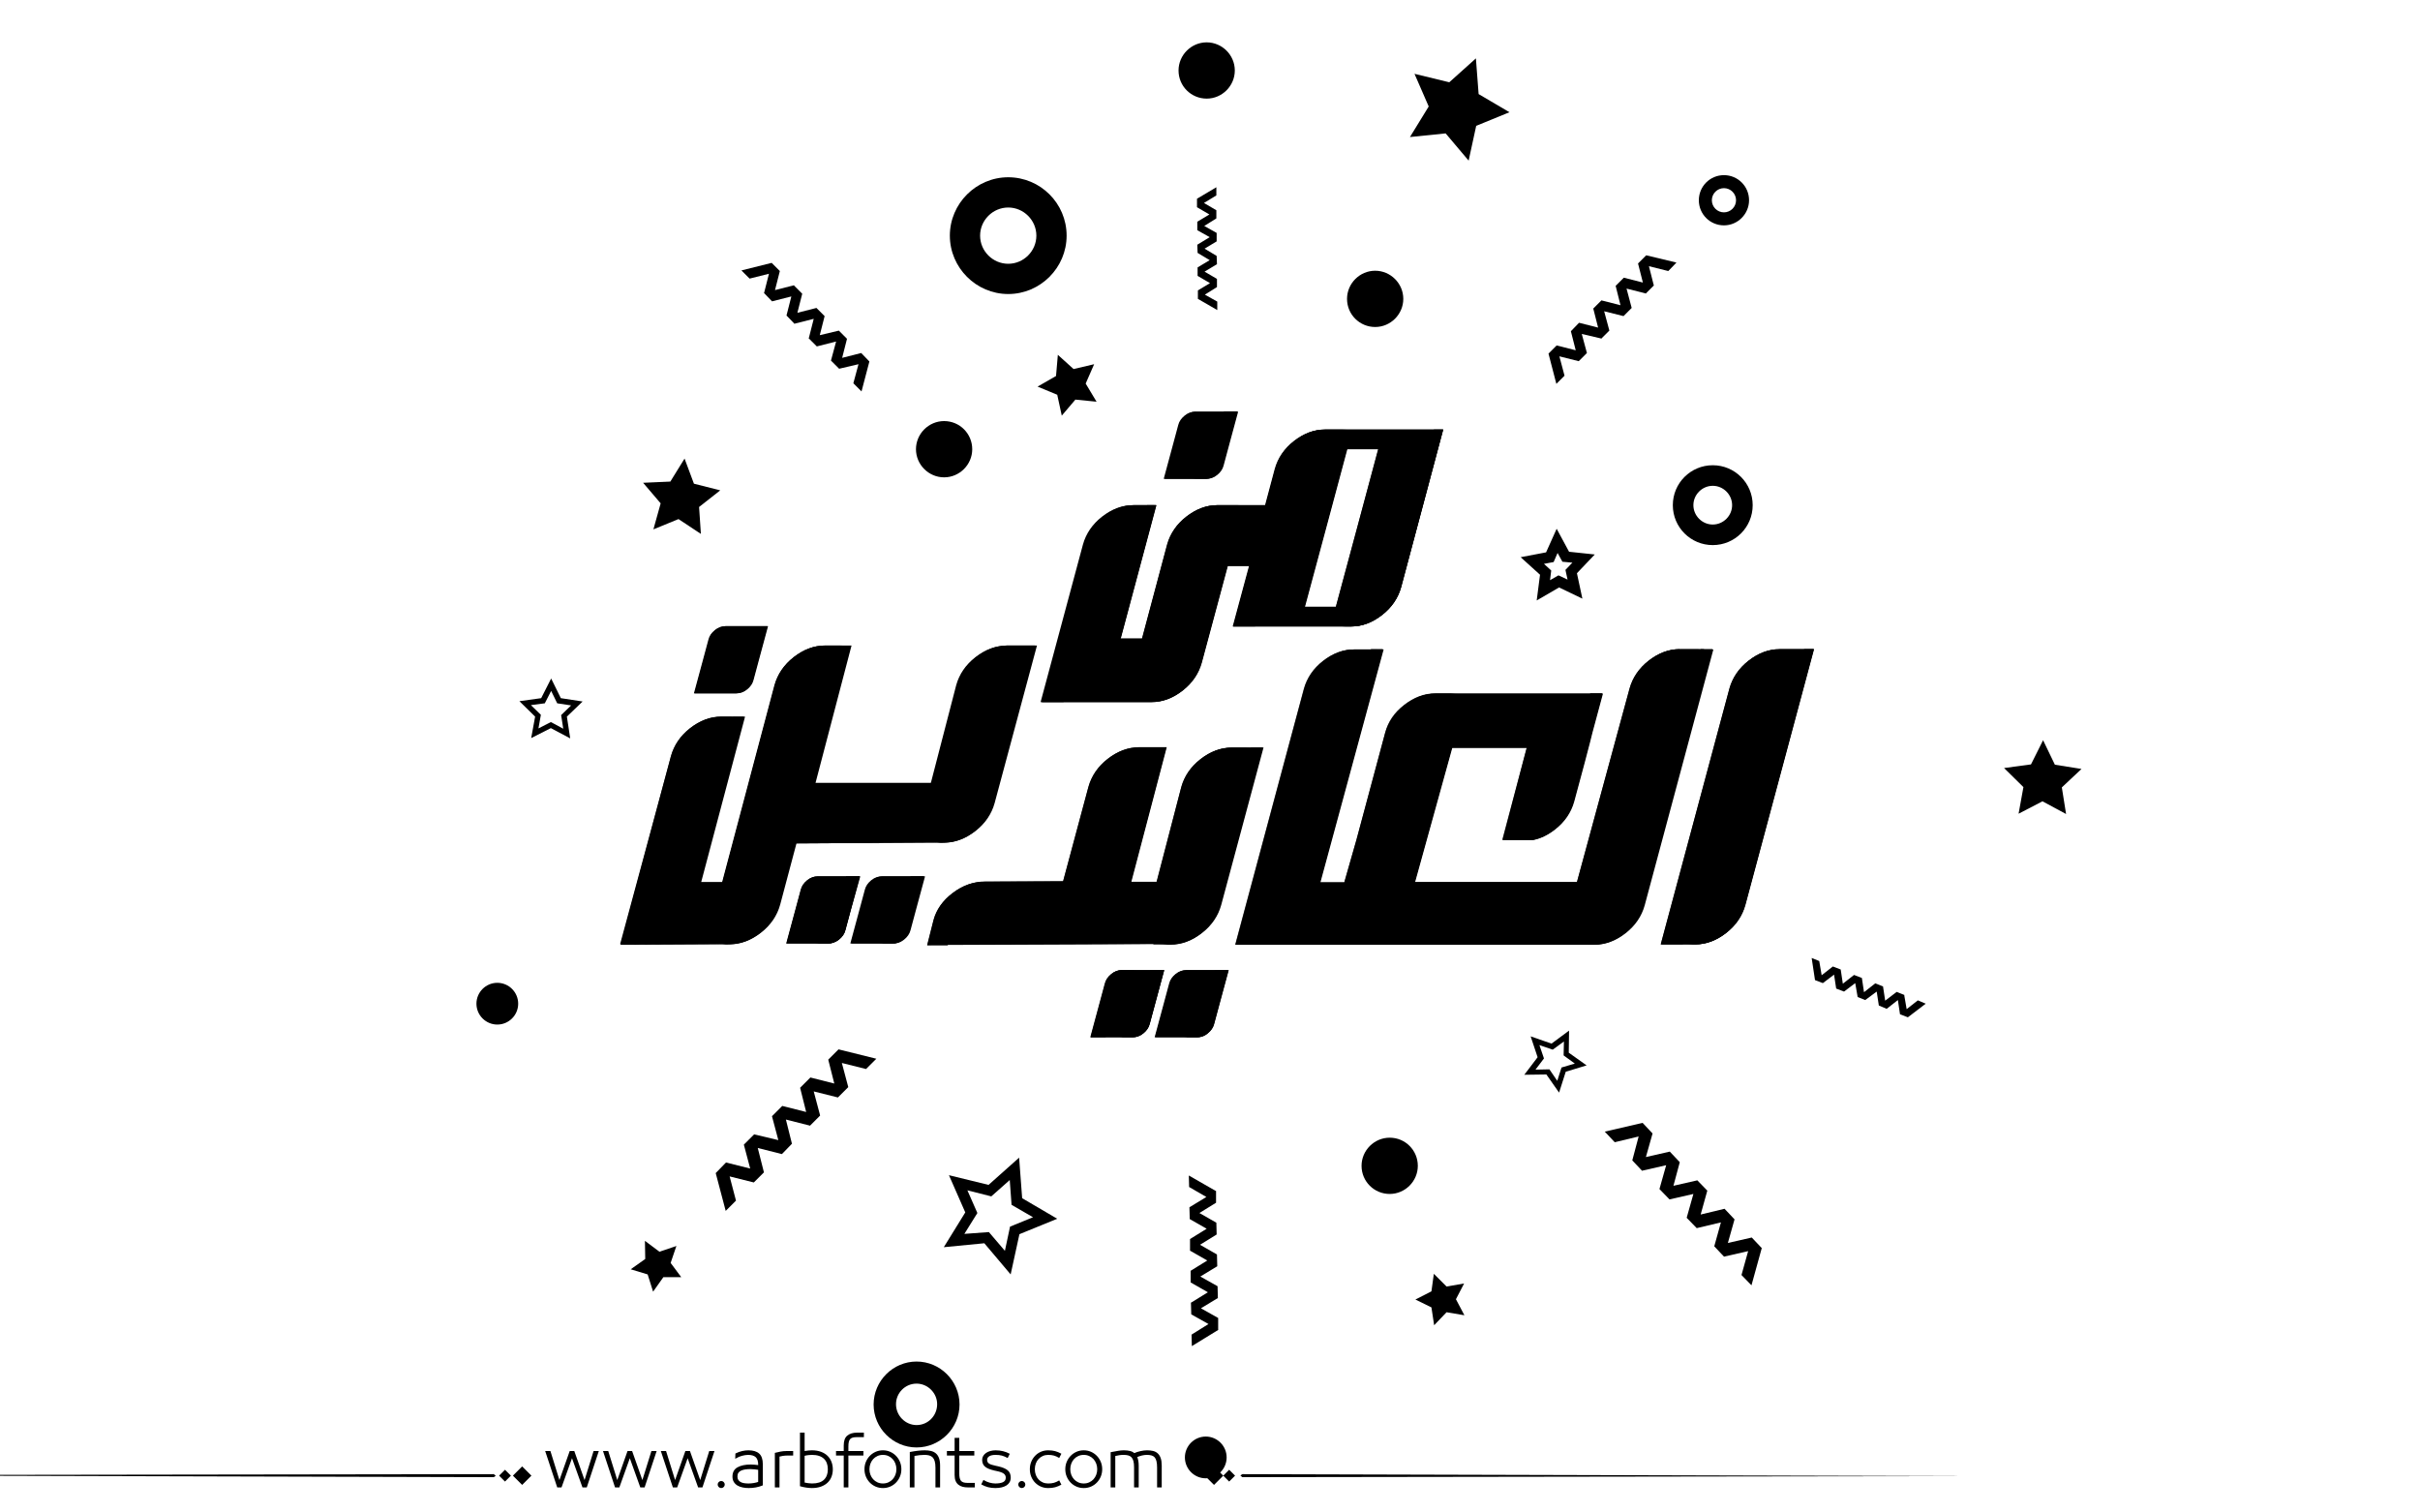 <?xml version="1.0" encoding="utf-8"?>
<!-- Generator: Adobe Illustrator 21.0.0, SVG Export Plug-In . SVG Version: 6.00 Build 0)  -->
<svg version="1.1" id="Layer_1" xmlns="http://www.w3.org/2000/svg" xmlns:xlink="http://www.w3.org/1999/xlink" x="0px" y="0px"
	 viewBox="0 0 800 500" style="enable-background:new 0 0 800 500;" xml:space="preserve">
<style type="text/css">
	.st0{opacity:0.7;}
</style>
<g>
	<g>
		<path fill="#000000" d="M390.1,158.3h1.6h0.5h2.2h0.8h3.7c1.2,0,2.4-0.4,3.5-1.3c1.1-0.9,1.8-1.9,2.1-3.1l1.8-6.7l3-11.1h-3.7h-0.8h-2.2h-0.5
			h-1.6H399h-3.6c-0.2,0-0.3,0-0.5,0c-1.1,0.1-2.1,0.5-3,1.3c-1.1,0.9-1.8,1.9-2.1,3.1l-1.8,6.7l-3,11.1h3.6H390.1z"/>
		<path fill="#000000" d="M384.9,320.7h-3.7h-0.8h-4.3h-1.5h-3.6c-0.2,0-0.3,0-0.5,0c-1.1,0.1-2.1,0.5-3,1.3c-1.1,0.9-1.8,1.9-2.1,3.1l-1.8,6.7
			l-3,11.1h3.6h1.5h4.3h0.8h3.7h0c1.2,0,2.4-0.4,3.5-1.3c1.1-0.9,1.8-1.9,2.1-3.1L384.9,320.7L384.9,320.7z"/>
		<path fill="#000000" d="M381.4,312.2h1.9h3.9h0c3.6,0,7-1.3,10.2-3.8c3.2-2.5,5.3-5.6,6.3-9.2l14-52.1h0h-3.6h-0.3h-6.5c-3.6,0-7,1.3-10.2,3.8
			c-3.2,2.5-5.3,5.6-6.3,9.2l-8.2,31.4l-8.6,0l0,0h0l11.7-44.5h0h-2.3h-1.6h-5.2c-3.6,0-7,1.3-10.2,3.8c-3.2,2.5-5.3,5.6-6.3,9.2
			l-8.4,31.3l-26,0.1c-3.7,0-7.2,1.2-10.5,3.7c-3.3,2.5-5.4,5.5-6.3,8.9l-2.1,8.3c0,0,0.1,0,0.2,0c0.7,0,3.1,0,6.6,0v0
			c17.8-0.1,64.4-0.3,67.6-0.3C381.3,312.2,381.4,312.2,381.4,312.2"/>
		<path fill="#000000" d="M312.3,278.5c3.6,0,7-1.3,10.2-3.8c3.2-2.5,5.3-5.6,6.3-9.2l14-52.1h-0.3h-9.3h-0.3c-3.6,0-7,1.3-10.2,3.8
			c-3.2,2.5-5.3,5.6-6.3,9.2l-8.4,32.4l-38.7,0v0h0.3l11.9-45.4h-0.3H273h-0.3c-3.6,0-7,1.3-10.2,3.8c-3.2,2.5-5.3,5.6-6.3,9.2
			l-17.3,65.2l-7.4,0l0,0h0.3l14.5-54.7h-0.3h-1.4h-1.8h-4h-0.3c-3.6,0-7,1.3-10.2,3.8c-3.2,2.5-5.3,5.6-6.3,9.2l-16.6,62.2h0.2
			l-0.1,0.2l0.3,0l0,0h0l35.6-0.2c3.6,0,7-1.3,10.2-3.8c3.2-2.5,5.3-5.6,6.3-9.2l5.4-20.3L312.3,278.5z"/>
		<path fill="#000000" d="M377.7,232.1h3.1c3.6,0,7-1.3,10.2-3.8c3.2-2.5,5.3-5.6,6.3-9.2l8.6-32l4.1,0l0,0l3.1,0l-5.4,20h0.1h7.2h28.6h3.1
			c3.6,0,7-1.3,10.2-3.8c3.2-2.5,5.3-5.6,6.3-9.2l13.9-52.1h-3.1h-28.6h-7.3c-3.6,0-7,1.3-10.2,3.8c-3.2,2.5-5.3,5.6-6.3,9.2
			l-3.2,12l-15.9,0c-3.6,0-7,1.3-10.2,3.8c-0.4,0.3-0.7,0.6-1.1,0.9c-0.1,0.1-0.2,0.2-0.3,0.3c-0.2,0.2-0.4,0.4-0.6,0.6
			c-0.1,0.1-0.3,0.3-0.4,0.4c-0.2,0.2-0.3,0.4-0.5,0.5c-0.1,0.2-0.3,0.3-0.4,0.5c-0.1,0.1-0.1,0.2-0.2,0.3c-0.4,0.5-0.7,1-1,1.5
			c0,0-0.1,0.1-0.1,0.1c-0.2,0.3-0.3,0.6-0.5,0.9c0,0,0,0.1-0.1,0.1c-0.5,1-0.9,2-1.2,3.1l-8.3,31.1h-7.2l11.8-44.1h-0.2h-2.9H375
			c-3.6,0-7,1.3-10.2,3.8c-3.2,2.5-5.3,5.6-6.3,9.2l-14,52.1h7.3H377.7z M438.4,174.6l7-26.1h10.4l-7,26.1l-7,26h-10.4L438.4,174.6z
			"/>
		<path fill="#000000" d="M596.6,214.6h-0.9h-7.3c-3.6,0-7,1.3-10.2,3.8c-3.2,2.5-5.3,5.6-6.3,9.2l-22.7,84.6h7.3h0.9h3.1c3.6,0,7-1.3,10.2-3.8
			c3.2-2.5,5.3-5.6,6.3-9.2l22.7-84.6H596.6z"/>
		<path fill="#000000" d="M563.3,214.6h-0.9h-7c-3.6,0-7,1.3-10.2,3.8c-3.2,2.5-5.3,5.6-6.3,9.2l-17.4,64l-53.7,0l12.3-44.4h24.8l-8,30.5h6h1.9h2
			c2.6-0.5,5-1.7,7.3-3.5c3.2-2.5,5.3-5.6,6.3-9.2l3.5-13l1.7-6.5l0.8-3.2l3.5-13h-3.9h-43.5h-7.9c-3.6,0-7,1.3-10.2,3.8
			c-3.2,2.5-5.3,5.6-6.3,9.2l-9.5,35.4h0l-4,14h-8.1l20.9-77h-1.7h-2.2h-5.6c-3.6,0-7,1.3-10.2,3.8c-3.2,2.5-5.3,5.6-6.3,9.2
			l-22.7,84.6h7.9h106.7h3.9c3.6,0,7-1.3,10.2-3.8c3.2-2.5,5.3-5.6,6.3-9.2l22.7-84.6H563.3z"/>
		<path fill="#000000" d="M401.7,320.7h-2.2H399h-1.6h-1.5h-3.6c-1.2,0-2.4,0.4-3.5,1.3c-1.1,0.9-1.8,1.9-2.1,3.1l-1.8,6.7l-3,11.1h3.6h1.5h1.6h0.5
			h2.2h0.8h3.7c0.2,0,0.3,0,0.5,0c1.1-0.1,2.1-0.5,3-1.3c1.1-0.9,1.8-1.9,2.1-3.1l1.8-6.7l3-11.1h-3.7H401.7z"/>
		<path fill="#000000" d="M233.2,229.2h1.5h1.6h0.5h2.2h0.8h0h3.7c1.2,0,2.4-0.4,3.5-1.3c1.1-0.9,1.8-1.9,2.1-3.1l1.8-6.7l3-11.1h-3.7h-0.8h-2.2
			h-0.5h-1.6h-1.5h-3.6c-1.2,0-2.4,0.4-3.5,1.3c-1.1,0.9-1.8,1.9-2.1,3.1l-1.8,6.7l-3,11.1H233.2L233.2,229.2z"/>
		<path fill="#000000" d="M301.2,289.7L301.2,289.7l-2.2,0h-0.5h-1.6h-1.5h-3.6c-1.2,0-2.4,0.4-3.5,1.3c-1.1,0.9-1.8,1.9-2.1,3.1l-1.8,6.7l-3,11.1
			h3.6h1.5h1.6h0.5h3h3.7c0.2,0,0.3,0,0.5,0c1.1-0.1,2.1-0.5,3.1-1.3c1.1-0.9,1.8-1.9,2.1-3.1l1.8-6.7l3-11.1H302H301.2z"/>
		<path fill="#000000" d="M284.4,289.7h-3.7h-0.8v0h-2.2h-0.5h-1.6H274h-3.6c-1.2,0-2.4,0.4-3.5,1.3c-1.1,0.9-1.8,1.9-2.1,3.1l-1.8,6.7l-3,11.1h3.6
			h1.5h1.6h0.5h3h3.7c0.3,0,0.6,0,0.9-0.1c0.9-0.2,1.8-0.6,2.6-1.2c1.1-0.9,1.8-1.9,2.1-3.1l1.8-6.7L284.4,289.7z"/>
		<path fill="#000000" d="M391.4,158.3h0.5h3h3.7c1.2,0,2.4-0.4,3.5-1.3c1.1-0.9,1.8-1.9,2.1-3.1l1.8-6.7l3-11.1h-3.7h-3h-0.5h-3.1h-3.6
			c-1.2,0-2.4,0.4-3.5,1.3c-1.1,0.9-1.8,1.9-2.1,3.1l-1.8,6.7l-3,11.1h3.6H391.4z"/>
		<path fill="#000000" d="M405.4,136h-0.8l-3,11.1l-1.8,6.7c-0.3,1.2-1,2.3-2.1,3.1c-1.1,0.9-2.3,1.3-3.5,1.3h0.8h3.7c1.2,0,2.4-0.4,3.5-1.3
			c1.1-0.9,1.8-1.9,2.1-3.1l1.8-6.7l3-11.1H405.4z"/>
		<path fill="#000000" d="M384.8,320.7h-13.9c-1.2,0-2.4,0.4-3.5,1.3c-1.1,0.9-1.8,1.9-2.1,3.1l-4.8,17.8h13.9c1.2,0,2.4-0.4,3.5-1.3
			c1.1-0.9,1.8-1.9,2.1-3.1L384.8,320.7z"/>
		<path fill="#000000" d="M399.3,320.7h-0.5h-3.1h-3.6c-1.2,0-2.4,0.4-3.5,1.3c-1.1,0.9-1.8,1.9-2.1,3.1l-1.8,6.7l-3,11.1h3.6h3.1h0.5h3h3.7
			c1.2,0,2.4-0.4,3.5-1.3c1.1-0.9,1.8-1.9,2.1-3.1l1.8-6.7l3-11.1h-3.7H399.3z"/>
		<path fill="#000000" d="M588.2,214.6c-3.6,0-7,1.3-10.2,3.8c-3.2,2.5-5.3,5.6-6.3,9.2L549,312.2h11.4c3.6,0,7-1.3,10.2-3.8
			c3.2-2.5,5.3-5.6,6.3-9.2l22.7-84.6H588.2z"/>
		<g class="st0">
			<g>
				<path fill="#000000" d="M585.3,218.5c3.2-2.5,6.6-3.8,10.2-3.8h-7.3c-3.6,0-7,1.3-10.2,3.8c-3.2,2.5-5.3,5.6-6.3,9.2L549,312.2h7.3l22.7-84.6
					C580,224,582.1,221,585.3,218.5"/>
			</g>
		</g>
		<path fill="#000000" d="M417.4,247.2H407c-3.6,0-7,1.3-10.2,3.8c-3.2,2.5-5.3,5.6-6.3,9.2l-8.2,31.4l-8.6,0l11.7-44.5h-9.1c-3.6,0-7,1.3-10.2,3.8
			c-3.2,2.5-5.3,5.6-6.3,9.2l-8.4,31.3l-26,0.1c-3.7,0-7.2,1.2-10.5,3.7c-3.3,2.5-5.4,5.5-6.3,8.9l-2.1,8.3c0,0,74.5-0.3,74.7-0.3
			h5.8c3.6,0,7-1.3,10.2-3.8c3.2-2.5,5.3-5.6,6.3-9.2L417.4,247.2z"/>
		<g class="st0">
			<g>
				<path fill="#000000" d="M382.4,291.6l-1.8,0l0,0l8.6,0l8.2-31.4c0.9-3.6,3-6.6,6.3-9.2c3.2-2.5,6.6-3.8,10.2-3.8H407c-3.6,0-7,1.3-10.2,3.8
					c-3.2,2.5-5.3,5.6-6.3,9.2L382.4,291.6z"/>
				<path fill="#000000" d="M315.4,304.3c0.9-3.5,3-6.4,6.3-8.9c3.3-2.5,6.8-3.7,10.5-3.7l26-0.1l8.4-31.3c1-3.6,3.1-6.6,6.3-9.2
					c3.2-2.5,6.6-3.8,10.2-3.8h-6.8c-3.6,0-7,1.3-10.2,3.8c-3.2,2.5-5.3,5.6-6.3,9.2l-8.4,31.3l-26,0.1c-3.7,0-7.2,1.2-10.5,3.7
					c-3.3,2.5-5.4,5.5-6.3,8.9l-2.1,8.3c0,0,2.6,0,6.8,0L315.4,304.3z"/>
			</g>
		</g>
		<path fill="#000000" d="M332.6,213.5c-3.6,0-7,1.3-10.2,3.8c-3.2,2.5-5.3,5.6-6.3,9.2l-8.4,32.4l-38.7,0l11.9-45.4h-8.4c-3.6,0-7,1.3-10.2,3.8
			c-3.2,2.5-5.3,5.6-6.3,9.2l-17.3,65.2l-7.4,0l14.5-54.7h-7.5c-3.6,0-7,1.3-10.2,3.8c-3.2,2.5-5.3,5.6-6.3,9.2L205,312.1h0.2
			l-0.1,0.2l35.6-0.2c3.6,0,7-1.3,10.2-3.8c3.2-2.5,5.3-5.6,6.3-9.2l5.4-20.3l49-0.3c3.6,0,7-1.3,10.2-3.8c3.2-2.5,5.3-5.6,6.3-9.2
			l14-52.1H332.6z"/>
		<g class="st0">
			<g>
				<path fill="#000000" d="M313.8,258.9l8.4-32.4c1-3.6,3-6.6,6.3-9.2c3.2-2.5,6.6-3.8,10.2-3.8h-5.8c-3.6,0-7,1.3-10.2,3.8
					c-3.2,2.5-5.3,5.6-6.3,9.2l-8.4,32.4H313.8z"/>
				<path fill="#000000" d="M244.7,291.6l17.3-65.2c1-3.6,3.1-6.6,6.3-9.2c3.2-2.5,6.6-3.8,10.2-3.8h-5.8c-3.6,0-7,1.3-10.2,3.8
					c-3.2,2.5-5.3,5.6-6.3,9.2l-17.3,65.2H244.7z"/>
				<path fill="#000000" d="M211.2,312.3l0-0.2h-0.2l16.6-62.2c1-3.6,3.1-6.6,6.3-9.2c3.2-2.5,6.6-3.8,10.2-3.8h-5.8c-3.6,0-7,1.3-10.2,3.8
					c-3.2,2.5-5.3,5.6-6.3,9.2l-16.6,62.2h0.2l-0.1,0.2L211.2,312.3z"/>
			</g>
		</g>
		<path fill="#000000" d="M339,213.5l-14,52.1c-0.9,3.6-3,6.6-6.3,9.2c-3.2,2.5-6.6,3.8-10.2,3.8l-49,0.3l-5.4,20.3c-0.9,3.6-3,6.6-6.3,9.2
			c-3.2,2.5-6.6,3.8-10.2,3.8l-32.1,0.2l0,0l35.6-0.2c3.6,0,7-1.3,10.2-3.8c3.2-2.5,5.3-5.6,6.3-9.2l5.4-20.3l49-0.3
			c3.6,0,7-1.3,10.2-3.8c3.2-2.5,5.3-5.6,6.3-9.2l14-52.1H339z"/>
		<polygon points="269.3,258.9 281.2,213.5 277.7,213.5 265.8,258.9 		"/>
		<polygon points="231.5,291.6 246,237 242.4,237 228,291.6 		"/>
		<path fill="#000000" d="M381.2,312.2h-3.9C377.1,312.2,381.1,312.2,381.2,312.2"/>
		<polygon points="373.8,291.6 385.5,247.2 381.5,247.2 369.9,291.6 		"/>
		<path fill="#000000" d="M413.5,247.2l-14,52.1c-0.9,3.6-3,6.6-6.3,9.2c-3.2,2.5-6.6,3.8-10.2,3.8h3.9c3.6,0,7-1.3,10.2-3.8
			c3.2-2.5,5.3-5.6,6.3-9.2l14-52.1H413.5z"/>
		<path fill="#000000" d="M380.6,232.1c3.6,0,7-1.3,10.2-3.8c3.2-2.5,5.3-5.6,6.3-9.2l8.6-32l7.2,0l-5.4,20h39.1c3.6,0,7-1.3,10.2-3.8
			c3.2-2.5,5.3-5.6,6.3-9.2l13.9-52.1h-39.1c-3.6,0-7,1.3-10.2,3.8c-3.2,2.5-5.3,5.6-6.3,9.2l-3.2,12l-15.9,0c-3.6,0-7,1.3-10.2,3.8
			c-3.2,2.5-5.3,5.6-6.3,9.2l-8.3,31.1h-7.2l11.8-44.1h-7.6c-3.6,0-7,1.3-10.2,3.8c-3.2,2.5-5.3,5.6-6.3,9.2l-14,52.1H380.6z
			 M438.2,174.6l7-26.1h10.4l-7,26.1l-7,26h-10.4L438.2,174.6z"/>
		<g class="st0">
			<g>
				<path fill="#000000" d="M377.9,211.1h7.2l8.3-31.1c0.9-3.6,3-6.6,6.3-9.2c3.2-2.5,6.6-3.8,10.2-3.8l15.8,0l3.2-12c0.9-3.6,3-6.6,6.3-9.2
					c3.2-2.5,6.6-3.8,10.2-3.8h-7.3c-3.6,0-7,1.3-10.2,3.8c-3.2,2.5-5.3,5.6-6.3,9.2l-3.2,12l-15.9,0c-3.6,0-7,1.3-10.2,3.8
					c-2.5,2-4.4,4.3-5.5,7L377.9,211.1z"/>
				<polygon points="455.9,174.6 462.9,148.5 455.6,148.5 448.6,174.6 441.6,200.6 449,200.6 				"/>
				<polygon points="413.1,187 407.7,207.1 414.9,207.1 420.3,187 				"/>
				<path fill="#000000" d="M371.9,170.8c3.2-2.5,6.6-3.8,10.2-3.8h-7.3c-3.6,0-7,1.3-10.2,3.8c-3.2,2.5-5.3,5.6-6.3,9.2l-14,52.1h7.3l14-52.1
					C366.6,176.4,368.6,173.4,371.9,170.8"/>
			</g>
		</g>
		<polygon points="435.1,174.6 428.1,200.6 431.2,200.6 438.2,174.6 445.2,148.5 442.1,148.5 		"/>
		<polygon points="370.5,211.1 382.3,167 379.2,167 367.4,211.1 		"/>
		<path fill="#000000" d="M474,142l-13.9,52.1c-1,3.6-3.1,6.6-6.3,9.2c-3.2,2.5-6.6,3.8-10.2,3.8h3.1c3.6,0,7-1.3,10.2-3.8c3.2-2.5,5.3-5.6,6.3-9.2
			l13.9-52.1H474z"/>
		<path fill="#000000" d="M409.9,187L409.9,187l-7.2,0l-8.6,32c-0.9,3.6-3,6.6-6.3,9.2c-3.2,2.5-6.6,3.8-10.2,3.8h3.1c3.6,0,7-1.3,10.2-3.8
			c3.2-2.5,5.3-5.6,6.3-9.2l8.6-32L409.9,187z"/>
		<path fill="#000000" d="M555.2,214.6c-3.6,0-7,1.3-10.2,3.8c-3.2,2.5-5.3,5.6-6.3,9.2l-17.4,64l-53.7,0l12.3-44.4h24.8l-8,30.5h9.9
			c2.6-0.5,5-1.7,7.3-3.5c3.2-2.5,5.3-5.6,6.3-9.2l3.5-13l1.7-6.5l0.8-3.2l3.5-13h-55.3c-3.6,0-7,1.3-10.2,3.8
			c-3.2,2.5-5.3,5.6-6.3,9.2l-9.5,35.4h0l-4,14h-8.1l20.9-77h-9.6c-3.6,0-7,1.3-10.2,3.8c-3.2,2.5-5.3,5.6-6.3,9.2l-22.7,84.6h118.5
			c3.6,0,7-1.3,10.2-3.8c3.2-2.5,5.3-5.6,6.3-9.2l22.7-84.6H555.2z"/>
		<g class="st0">
			<g>
				<path fill="#000000" d="M475.5,291.6L475.5,291.6l53.7,0l17.4-64c0.9-3.6,3-6.7,6.3-9.2c3.2-2.5,6.6-3.8,10.2-3.8h-7.9c-3.6,0-7,1.3-10.2,3.8
					c-3.2,2.5-5.3,5.6-6.3,9.2l-17.4,64L475.5,291.6z"/>
				<polygon points="512.5,247.2 504.7,247.2 496.6,277.6 504.5,277.6 				"/>
				<path fill="#000000" d="M457.9,242.2l-9.5,35.4h0l-4,14h7.9l4-14h0l9.5-35.4c0.9-3.6,3-6.7,6.3-9.2c3.2-2.5,6.6-3.8,10.2-3.8h-7.9
					c-3.6,0-7,1.3-10.2,3.8C460.9,235.5,458.8,238.6,457.9,242.2"/>
				<path fill="#000000" d="M445.2,218.5c3.2-2.5,6.6-3.8,10.2-3.8h-7.9c-3.6,0-7,1.3-10.2,3.8c-3.2,2.5-5.3,5.6-6.3,9.2l-22.7,84.6h7.9l22.7-84.6
					C439.9,224,442,221,445.2,218.5"/>
			</g>
		</g>
		<path fill="#000000" d="M596.4,214.6l-22.7,84.6c-1,3.6-3,6.6-6.3,9.2c-3.2,2.5-6.6,3.8-10.2,3.8h3.1c3.6,0,7-1.3,10.2-3.8
			c3.2-2.5,5.3-5.6,6.3-9.2l22.7-84.6H596.4z"/>
		<path fill="#000000" d="M521.4,245.4l-1.7,6.5l-3.5,13c-1,3.6-3.1,6.6-6.3,9.2c-2.3,1.8-4.7,3-7.3,3.5h3.9c2.6-0.5,5-1.7,7.3-3.5
			c3.2-2.5,5.3-5.6,6.3-9.2l3.5-13l1.7-6.5l0.8-3.2l3.5-13h-3.9l-3.5,13L521.4,245.4z"/>
		<path fill="#000000" d="M562.2,214.6l-22.7,84.6c-0.9,3.6-3,6.6-6.3,9.2c-3.2,2.5-6.6,3.8-10.2,3.8h3.9c3.6,0,7-1.3,10.2-3.8
			c3.2-2.5,5.3-5.6,6.3-9.2l22.7-84.6H562.2z"/>
		<polygon points="467.6,291.6 479.9,247.2 475.9,247.2 463.7,291.6 		"/>
		<polygon points="436.2,291.6 457.1,214.6 453.2,214.6 432.3,291.6 		"/>
		<path fill="#000000" d="M402.4,320.7h-0.8l-3,11.1l-1.8,6.7c-0.3,1.2-1,2.3-2.1,3.1c-1.1,0.9-2.3,1.3-3.5,1.3h0.8h3.7c1.2,0,2.4-0.4,3.5-1.3
			c1.1-0.9,1.8-1.9,2.1-3.1l1.8-6.7l3-11.1H402.4z"/>
		<path fill="#000000" d="M381.1,320.7h-0.8l-3,11.1l-1.8,6.7c-0.3,1.2-1,2.3-2.1,3.1c-1.1,0.9-2.3,1.3-3.5,1.3h0.8h3.7c1.2,0,2.4-0.4,3.5-1.3
			c1.1-0.9,1.8-1.9,2.1-3.1l1.8-6.7l3-11.1H381.1z"/>
		<path fill="#000000" d="M284.2,289.7h-3.7h-3h-0.5h-3.1h-3.6c-1.2,0-2.4,0.4-3.5,1.3c-1.1,0.9-1.8,1.9-2.1,3.1l-1.8,6.7l-3,11.1h3.6h3.1h0.5h3
			h3.7c1.2,0,2.4-0.4,3.5-1.3c1.1-0.9,1.8-1.9,2.1-3.1l1.8-6.7L284.2,289.7z"/>
		<path fill="#000000" d="M236.1,229.2h0.5h3h3.7c1.2,0,2.4-0.4,3.5-1.3c1.1-0.9,1.8-1.9,2.1-3.1l1.8-6.7l3-11.1h-3.7h-3h-0.5h-3.1h-3.6
			c-1.2,0-2.4,0.4-3.5,1.3c-1.1,0.9-1.8,1.9-2.1,3.1l-1.8,6.7l-3,11.1h3.6H236.1z"/>
		<path fill="#000000" d="M298.7,289.7h-0.5h-3.1h-3.6c-1.2,0-2.4,0.4-3.5,1.3c-1.1,0.9-1.8,1.9-2.1,3.1l-1.8,6.7l-3,11.1h3.6h3.1h0.5h3h3.7
			c1.2,0,2.4-0.4,3.5-1.3c1.1-0.9,1.8-1.9,2.1-3.1l1.8-6.7l3-11.1h-3.7H298.7z"/>
		<path fill="#000000" d="M301.8,289.7H301l-3,11.1l-1.8,6.7c-0.3,1.2-1,2.3-2.1,3.1c-1.1,0.9-2.3,1.3-3.5,1.3h0.8h3.7c1.2,0,2.4-0.4,3.5-1.3
			c1.1-0.9,1.8-1.9,2.1-3.1l1.8-6.7l3-11.1H301.8z"/>
		<path fill="#000000" d="M280.5,289.7h-0.8l-3,11.1l-1.8,6.7c-0.3,1.2-1,2.3-2.1,3.1s-2.3,1.3-3.5,1.3h0.8h3.7c1.2,0,2.4-0.4,3.5-1.3
			c1.1-0.9,1.8-1.9,2.1-3.1l1.8-6.7l3-11.1H280.5z"/>
		<g class="st0">
			<g>
				<path fill="#000000" d="M370.3,325.1c0.3-1.2,1-2.3,2.1-3.1c1.1-0.9,2.3-1.3,3.5-1.3h-1.5h-3.6c-1.2,0-2.4,0.4-3.5,1.3
					c-1.1,0.9-1.8,1.9-2.1,3.1l-1.8,6.7l-3,11.1h3.6h1.5l3-11.1L370.3,325.1z"/>
			</g>
		</g>
		<path fill="#000000" d="M333.3,97.2c-10.6,0-19.3-8.7-19.3-19.3c0-10.6,8.7-19.3,19.3-19.3c10.6,0,19.3,8.6,19.3,19.3
			C352.6,88.5,343.9,97.2,333.3,97.2 M333.3,68.6c-5.1,0-9.3,4.2-9.3,9.3c0,5.1,4.2,9.3,9.3,9.3c5.1,0,9.3-4.2,9.3-9.3
			C342.6,72.8,338.4,68.6,333.3,68.6"/>
		<path fill="#000000" d="M566.2,180.2c-7.3,0-13.2-5.9-13.2-13.2c0-7.3,5.9-13.2,13.2-13.2c7.3,0,13.2,5.9,13.2,13.2
			C579.4,174.3,573.5,180.2,566.2,180.2 M566.2,160.6c-3.5,0-6.4,2.9-6.4,6.4c0,3.5,2.9,6.4,6.4,6.4c3.5,0,6.4-2.9,6.4-6.4
			C572.6,163.5,569.7,160.6,566.2,160.6"/>
		<path fill="#000000" d="M569.9,74.5c-4.6,0-8.3-3.7-8.3-8.3c0-4.6,3.7-8.3,8.3-8.3c4.6,0,8.3,3.7,8.3,8.3C578.2,70.7,574.5,74.5,569.9,74.5
			 M569.9,62.2c-2.2,0-4,1.8-4,4c0,2.2,1.8,4,4,4c2.2,0,4-1.8,4-4C573.9,64,572.1,62.2,569.9,62.2"/>
		<path fill="#000000" d="M303,478.5c-7.8,0-14.2-6.4-14.2-14.2c0-7.8,6.4-14.2,14.2-14.2c7.8,0,14.2,6.4,14.2,14.2
			C317.2,472.1,310.8,478.5,303,478.5 M303,457.4c-3.8,0-6.8,3.1-6.8,6.8c0,3.8,3.1,6.9,6.8,6.9c3.8,0,6.8-3.1,6.8-6.9
			C309.8,460.5,306.7,457.4,303,457.4"/>
		<path fill="#000000" d="M302.8,148.5c0-5.1,4.2-9.3,9.3-9.3c5.2,0,9.3,4.2,9.3,9.3c0,5.1-4.2,9.3-9.3,9.3C307,157.8,302.8,153.6,302.8,148.5"/>
		<path fill="#000000" d="M445.3,98.8c0-5.1,4.2-9.3,9.3-9.3s9.3,4.2,9.3,9.3c0,5.1-4.2,9.3-9.3,9.3S445.3,104,445.3,98.8"/>
		<path fill="#000000" d="M389.6,23.3c0-5.1,4.2-9.3,9.3-9.3c5.1,0,9.3,4.2,9.3,9.3c0,5.1-4.2,9.3-9.3,9.3C393.8,32.6,389.6,28.5,389.6,23.3"/>
		<path fill="#000000" d="M450.1,385.4c0-5.1,4.2-9.3,9.3-9.3c5.2,0,9.3,4.2,9.3,9.3c0,5.1-4.2,9.3-9.3,9.3C454.3,394.7,450.1,390.6,450.1,385.4"/>
		<path fill="#000000" d="M391.7,481.8c0-3.8,3.1-6.9,6.9-6.9c3.8,0,6.9,3.1,6.9,6.9c0,3.8-3.1,6.9-6.9,6.9C394.8,488.7,391.7,485.6,391.7,481.8"/>
		<path fill="#000000" d="M157.5,331.8c0-3.8,3.1-6.9,6.9-6.9c3.8,0,6.9,3.1,6.9,6.9c0,3.8-3.1,6.9-6.9,6.9C160.6,338.7,157.5,335.6,157.5,331.8"/>
		<polygon points="287.4,119.5 287.4,119.5 284.7,116.7 284.7,116.7 278.4,118.3 280,112 280,112 277.3,109.3 277.3,109.3 
			271,110.8 272.6,104.5 272.6,104.5 269.9,101.8 269.9,101.8 263.6,103.4 265.2,97.1 265.2,97.1 262.5,94.4 262.5,94.3 256.2,95.9 
			257.8,89.6 257.8,89.6 255.1,86.9 255.1,86.9 245.1,89.4 247.8,92.1 254.2,90.5 252.6,96.8 252.5,96.8 252.6,96.9 255.2,99.6 
			255.3,99.6 255.3,99.6 261.6,98 260,104.3 259.9,104.3 260,104.3 262.6,107 262.7,107.1 262.7,107 269,105.4 267.4,111.7 
			267.3,111.8 267.3,111.8 270,114.5 270,114.5 270.1,114.5 276.4,112.9 274.7,119.2 274.7,119.2 274.7,119.2 277.4,121.9 
			277.4,122 277.4,121.9 283.8,120.4 282.1,126.7 284.8,129.4 		"/>
		<polygon points="511.9,116.9 511.9,116.9 514.6,114.2 514.6,114.2 520.9,115.8 519.3,109.5 519.3,109.5 522,106.7 522,106.7 
			528.3,108.3 526.7,102 526.7,102 529.4,99.3 529.4,99.3 535.7,100.9 534.1,94.5 534.1,94.5 536.8,91.8 536.8,91.8 543.1,93.4 
			541.5,87.1 541.5,87.1 544.2,84.4 544.2,84.4 554.2,86.8 551.5,89.6 545.1,88 546.7,94.3 546.8,94.3 546.8,94.3 544.1,97 
			544.1,97.1 544,97 537.7,95.4 539.4,101.8 539.4,101.8 539.4,101.8 536.7,104.5 536.7,104.5 536.7,104.5 530.3,102.9 532,109.2 
			532,109.2 532,109.3 529.3,112 529.3,112 529.3,111.9 522.9,110.4 524.6,116.7 524.6,116.7 524.6,116.7 521.9,119.4 521.9,119.4 
			521.9,119.4 515.5,117.8 517.2,124.2 514.5,126.9 		"/>
		<polygon points="396,98.8 396,98.8 396,96 396,96 400,93.6 395.9,91.2 395.9,88.4 395.9,88.4 399.9,86 395.9,83.6 395.8,80.9 
			399.9,78.4 395.8,76.1 395.8,73.3 395.8,73.3 399.8,70.9 395.7,68.5 395.7,68.5 395.7,65.7 395.7,65.7 402.1,61.9 402.1,64.6 
			398,67.1 402.1,69.5 402.1,69.5 402.1,69.5 402.1,72.2 402.1,72.2 402.1,72.2 398.1,74.7 402.2,77 402.2,77 402.2,77 402.2,79.8 
			402.2,79.8 402.2,79.8 398.2,82.2 402.2,84.6 402.2,84.6 402.2,84.6 402.3,87.3 402.3,87.4 402.2,87.4 398.2,89.8 402.3,92.2 
			402.3,92.2 402.3,92.2 402.3,94.9 402.3,94.9 402.3,94.9 398.3,97.4 402.4,99.7 402.4,102.5 		"/>
		<polygon points="630.7,336.3 630.7,336.3 628.1,335.3 628.1,335.3 627.4,330.6 623.7,333.5 623.7,333.5 621.1,332.4 620.4,327.8 
			616.6,330.6 614.1,329.6 613.3,325 609.6,327.8 609.6,327.8 607,326.8 606.3,322.2 602.6,325 602.6,325 600,324 600,324 
			598.9,316.7 601.4,317.7 602.2,322.4 605.9,319.5 605.9,319.5 605.9,319.5 608.5,320.5 608.5,320.5 608.5,320.5 609.2,325.2 
			612.9,322.3 612.9,322.3 612.9,322.3 615.5,323.3 615.5,323.3 615.5,323.3 616.2,328 619.9,325.1 619.9,325.1 620,325.1 
			622.5,326.1 622.5,326.1 622.5,326.2 623.2,330.8 627,327.9 627,327.9 627,327.9 629.5,328.9 629.6,329 629.5,329 630.3,333.6 
			634,330.7 636.6,331.8 		"/>
		<polygon points="236.6,387.8 236.6,387.8 240,384.3 240,384.3 248,386.3 245.9,378.4 245.9,378.4 249.3,375 249.3,375 
			257.3,376.9 255.2,369 255.2,369 258.6,365.6 258.6,365.6 266.5,367.6 264.5,359.6 264.5,359.6 267.9,356.2 267.9,356.2 
			275.8,358.2 273.8,350.3 273.8,350.3 277.2,346.9 277.2,346.9 289.7,350 286.3,353.4 278.3,351.4 280.4,359.3 280.4,359.4 
			280.4,359.4 277,362.8 277,362.8 277,362.8 269,360.8 271.1,368.7 271.1,368.7 271.1,368.8 267.8,372.1 267.7,372.2 267.7,372.1 
			259.8,370.1 261.8,378.1 261.9,378.1 261.8,378.1 258.5,381.5 258.4,381.5 258.4,381.5 250.5,379.5 252.5,387.4 252.6,387.5 
			252.6,387.5 249.2,390.9 249.2,390.9 249.2,390.9 241.2,388.9 243.3,396.9 239.9,400.3 		"/>
		<polygon points="402.8,439.6 402.7,439.6 402.7,435.7 402.7,435.7 397,432.5 402.6,429.1 402.5,425.2 402.5,425.2 396.8,422 
			402.4,418.6 402.4,418.6 402.3,414.7 402.3,414.7 396.7,411.5 402.2,408.1 402.2,408.1 402.1,404.2 402.1,404.2 396.5,401 
			402,397.6 402,397.6 402,393.7 401.9,393.7 393,388.6 393.1,392.4 398.8,395.7 393.2,399.1 393.2,399.1 393.2,399.1 393.3,402.9 
			393.3,403 393.3,403 398.9,406.2 393.4,409.6 393.4,409.6 393.4,409.7 393.4,413.4 393.4,413.5 393.5,413.5 399.1,416.7 
			393.6,420.1 393.6,420.1 393.6,420.2 393.6,423.9 393.6,424 393.7,424 399.3,427.2 393.8,430.6 393.7,430.6 393.7,430.7 
			393.8,434.4 393.8,434.5 393.8,434.5 399.5,437.7 393.9,441.2 394,445 		"/>
		<polygon points="582.4,412.6 582.4,412.6 579.1,409.1 579.1,409.1 571.2,410.9 573.4,403.1 573.4,403.1 570.1,399.6 570.1,399.6 
			562.2,401.5 564.4,393.6 564.4,393.6 561.1,390.2 553.2,392 555.3,384.2 555.3,384.2 552,380.7 552,380.7 544.1,382.5 
			546.3,374.7 546.3,374.7 543,371.2 543,371.2 530.5,374.1 533.8,377.6 541.7,375.7 539.6,383.6 539.5,383.6 539.6,383.6 
			542.8,387 542.9,387.1 542.9,387 550.8,385.2 548.6,393 548.6,393.1 548.6,393.1 551.9,396.5 551.9,396.5 551.9,396.5 
			559.8,394.7 557.6,402.5 557.6,402.5 557.6,402.6 560.9,406 560.9,406 560.9,406 568.9,404.1 566.7,412 566.6,412 566.7,412 
			569.9,415.4 570,415.5 570,415.4 577.9,413.6 575.7,421.5 579,424.9 		"/>
		<polygon points="238.1,162.1 231.1,167.6 231.7,176.5 224.3,171.6 216,175 218.4,166.4 212.6,159.6 221.6,159.2 226.3,151.6 
			229.4,159.9 		"/>
		<polygon points="683,269.1 675.2,264.9 667.3,269 668.9,260.2 662.5,253.9 671.4,252.7 675.4,244.7 679.3,252.8 688.1,254.2 
			681.6,260.3 		"/>
		<polygon points="361.7,120.4 358.9,126.8 362.5,132.8 355.5,132.1 351,137.4 349.5,130.5 343,127.8 349.1,124.3 349.7,117.3 
			354.9,122 		"/>
		<polygon points="499,37.1 488,41.6 485.5,53.1 477.9,44.1 466.1,45.3 472.3,35.2 467.6,24.4 479.1,27.2 487.9,19.3 488.8,31.1 		
			"/>
		<polygon points="484,424.3 481.3,429.5 484.1,434.8 478.2,433.8 474.1,438.1 473.2,432.2 467.9,429.6 473.2,426.9 474,421.1 
			478.2,425.3 		"/>
		<path fill="#000000" d="M188.5,244.1l-6.4-3.4l-6.5,3.3l1.3-7.1l-5.2-5.1l7.2-1l3.3-6.5l3.2,6.5l7.2,1.1l-5.2,5L188.5,244.1z M182.1,238.7
			l4.1,2.2l-0.7-4.5l3.3-3.2l-4.6-0.7l-2-4.1l-2.1,4.1l-4.6,0.6l3.3,3.2l-0.8,4.5L182.1,238.7z"/>
		<polygon points="223.6,411.9 221.7,417.5 225.2,422.2 219.3,422.2 215.9,427 214.1,421.3 208.5,419.6 213.3,416.2 213.2,410.2 
			218,413.8 		"/>
		<path fill="#000000" d="M508,198.5l1.1-8.5l-6.4-5.8l8.4-1.6l3.5-7.8l4.1,7.6l8.5,0.9l-5.9,6.2l1.8,8.4l-7.7-3.7L508,198.5z M510.4,186.4l2.4,2.2
			l-0.4,3.2l2.8-1.6l3,1.4l-0.7-3.2l2.3-2.4l-3.3-0.3l-1.6-2.9l-1.3,3L510.4,186.4z"/>
		<path fill="#000000" d="M515.4,361.2l-4.2-6l-7.3,0.1l4.4-5.8l-2.3-6.9l6.9,2.4l5.8-4.3l-0.1,7.3l5.9,4.2l-6.9,2.1L515.4,361.2z M512.2,353.5
			l2.6,3.8l1.4-4.4l4.4-1.3l-3.7-2.7l0.1-4.6l-3.7,2.7l-4.4-1.5l1.5,4.4l-2.8,3.7L512.2,353.5z"/>
		<path fill="#000000" d="M334.1,421.3l-8.7-10.3l-13.4,1.3l7.1-11.5l-5.4-12.3l13.1,3.2l10.1-9l1,13.4l11.6,6.8l-12.5,5.1L334.1,421.3z
			 M326.9,407.3l5.3,6.2l1.7-8l7.6-3.1l-7.1-4.1l-0.6-8.2l-6.1,5.4l-7.9-2l3.3,7.5l-4.3,6.9L326.9,407.3z"/>
	</g>
</g>
<path fill="#000000" d="M273.602,481.306c-0.578-0.576-1.301-1.03-2.174-1.362c-0.873-0.331-1.885-0.497-3.039-0.497
	c-0.663,0-1.463,0.079-2.4,0.238v-6.077h-1.535v17.711c0.706,0.202,1.402,0.354,2.087,0.454s1.301,0.151,1.849,0.151
	c1.153,0,2.166-0.162,3.039-0.486s1.596-0.764,2.174-1.319c0.576-0.555,1.006-1.211,1.287-1.968s0.42-1.561,0.42-2.411
	s-0.139-1.657-0.42-2.422C274.608,482.554,274.178,481.883,273.602,481.306z M272.391,489.167c-0.852,0.829-2.17,1.243-3.958,1.243
	c-0.39,0-0.805-0.032-1.244-0.097c-0.439-0.065-0.84-0.134-1.2-0.206v-8.845c0.447-0.115,0.887-0.194,1.319-0.237
	c0.433-0.044,0.808-0.065,1.125-0.065c0.894,0,1.668,0.112,2.325,0.335c0.656,0.224,1.199,0.545,1.633,0.963
	c0.432,0.418,0.752,0.919,0.961,1.503s0.314,1.243,0.314,1.979C273.667,487.195,273.241,488.338,272.391,489.167z M247.392,479.446
	c-0.62,0-1.297,0.079-2.033,0.238c-0.735,0.158-1.485,0.433-2.249,0.821l-0.065,1.73c0.548-0.303,0.973-0.52,1.276-0.649
	s0.624-0.237,0.962-0.324c0.338-0.086,0.677-0.158,1.016-0.216s0.667-0.087,0.984-0.087c1.139,0,1.982,0.249,2.53,0.746
	s0.822,1.33,0.822,2.498v0.13c-0.332-0.044-0.732-0.087-1.2-0.13c-0.469-0.043-0.876-0.065-1.222-0.065
	c-1.831,0-3.302,0.311-4.412,0.931c-1.11,0.619-1.665,1.644-1.665,3.07c0,0.707,0.155,1.305,0.465,1.795
	c0.31,0.49,0.713,0.88,1.211,1.168s1.067,0.497,1.708,0.627c0.641,0.13,1.308,0.194,2,0.194c0.807,0,1.6-0.072,2.378-0.216
	c0.779-0.145,1.536-0.368,2.271-0.671v-7.028c0-1.585-0.397-2.742-1.189-3.471C250.189,479.811,248.992,479.446,247.392,479.446z
	 M250.636,489.892c-0.375,0.144-0.858,0.267-1.449,0.367c-0.591,0.102-1.183,0.151-1.773,0.151c-0.505,0-0.984-0.035-1.438-0.108
	c-0.454-0.071-0.84-0.197-1.157-0.378c-0.317-0.18-0.57-0.414-0.757-0.703c-0.188-0.288-0.281-0.663-0.281-1.124
	c0-0.52,0.111-0.934,0.335-1.244c0.224-0.31,0.533-0.551,0.93-0.724c0.396-0.174,0.85-0.296,1.362-0.368
	c0.511-0.072,1.041-0.108,1.589-0.108c0.476,0,0.984,0.029,1.524,0.087c0.541,0.058,0.912,0.108,1.114,0.151V489.892z
	 M258.032,479.868c-0.649,0.122-1.276,0.263-1.881,0.422v11.418h1.535v-10.186c0.202-0.072,0.563-0.147,1.082-0.228
	c0.519-0.079,1.002-0.118,1.449-0.118h1.989v-1.492H260C259.336,479.685,258.681,479.746,258.032,479.868z M-77.92,487.667
	l241.145,0.656l0.663-0.433l-0.632-0.564L-77.92,487.667z M164.994,487.825l1.95,1.95l1.95-1.95l-1.95-1.95L164.994,487.825z
	 M169.559,487.825l3.057,3.057l3.057-3.057l-3.057-3.057L169.559,487.825z M212.359,489.286l-3.395-9.602h-1.514l-3.396,9.602
	l-2.984-9.602h-1.73l3.979,12.023h1.428l3.46-9.645l3.46,9.645h1.427l3.979-12.023h-1.73L212.359,489.286z M238.418,489.589
	c-0.317,0-0.591,0.115-0.822,0.346c-0.231,0.23-0.346,0.505-0.346,0.822c0,0.316,0.115,0.591,0.346,0.821
	c0.23,0.23,0.504,0.346,0.822,0.346c0.317,0,0.591-0.115,0.822-0.346c0.23-0.23,0.346-0.505,0.346-0.821
	c0-0.317-0.116-0.592-0.346-0.822C239.009,489.704,238.735,489.589,238.418,489.589z M193.243,489.286l-3.395-9.602h-1.514
	l-3.396,9.602l-2.984-9.602h-1.73l3.979,12.023h1.428l3.46-9.645l3.46,9.645h1.427l3.979-12.023h-1.73L193.243,489.286z
	 M231.476,489.286l-3.395-9.602h-1.514l-3.396,9.602l-2.984-9.602h-1.73l3.979,12.023h1.428l3.46-9.645l3.46,9.645h1.427
	l3.979-12.023h-1.73L231.476,489.286z M382.732,480.474c-0.426-0.396-0.938-0.667-1.535-0.812c-0.598-0.144-1.271-0.216-2.021-0.216
	c-0.664,0-1.393,0.09-2.184,0.271c-0.793,0.181-1.471,0.4-2.033,0.659c-0.346-0.331-0.818-0.569-1.416-0.714
	c-0.6-0.144-1.273-0.216-2.023-0.216c-0.635,0-1.268,0.058-1.902,0.173l-2.465,0.454v11.635h1.535v-10.38
	c0.447-0.102,0.883-0.188,1.309-0.26c0.424-0.072,0.896-0.108,1.416-0.108c0.605,0,1.125,0.058,1.557,0.173
	c0.434,0.116,0.789,0.321,1.07,0.616c0.281,0.296,0.494,0.711,0.639,1.244s0.217,1.24,0.217,2.119v6.596h1.535v-7.201
	c0-0.663-0.055-1.243-0.162-1.741c-0.109-0.497-0.213-0.861-0.314-1.092c0.086-0.043,0.281-0.119,0.584-0.228
	c0.303-0.107,0.602-0.197,0.898-0.27c0.295-0.072,0.586-0.126,0.875-0.162s0.547-0.055,0.779-0.055c0.59,0,1.102,0.058,1.535,0.173
	c0.432,0.116,0.781,0.317,1.049,0.605c0.266,0.289,0.471,0.703,0.615,1.244c0.145,0.54,0.217,1.251,0.217,2.13v6.596h1.535v-7.201
	c0-0.995-0.111-1.816-0.336-2.466C383.482,481.393,383.158,480.87,382.732,480.474z M280.1,474.581
	c-0.785,0.648-1.18,1.729-1.18,3.243v1.86h-2.551v1.492h2.551v10.531h1.537v-10.531h4.973v-1.492h-4.973v-1.471
	c0-0.635,0.045-1.149,0.141-1.546c0.094-0.396,0.24-0.707,0.443-0.931c0.201-0.223,0.475-0.385,0.82-0.486
	c0.346-0.101,0.779-0.151,1.299-0.151h2.422v-1.492h-2.271C281.956,473.607,280.885,473.932,280.1,474.581z M398.273,487.825
	l3.057,3.057l3.057-3.057l-3.057-3.057L398.273,487.825z M343.322,482.322c0.389-0.418,0.854-0.749,1.395-0.994
	s1.135-0.368,1.783-0.368c0.736,0,1.373,0.076,1.914,0.228s1.121,0.414,1.74,0.789l0.715-1.405c-0.707-0.39-1.393-0.674-2.055-0.854
	c-0.664-0.181-1.436-0.271-2.314-0.271c-0.85,0-1.639,0.155-2.367,0.465c-0.729,0.311-1.367,0.746-1.914,1.309
	c-0.549,0.563-0.98,1.222-1.297,1.979c-0.317,0.757-0.476,1.59-0.476,2.498s0.158,1.74,0.476,2.497
	c0.316,0.757,0.748,1.413,1.297,1.969c0.547,0.555,1.186,0.987,1.914,1.297c0.729,0.311,1.518,0.465,2.367,0.465
	c0.879,0,1.65-0.09,2.314-0.27c0.662-0.181,1.348-0.466,2.055-0.854l-0.715-1.406c-0.619,0.375-1.199,0.639-1.74,0.79
	s-1.178,0.227-1.914,0.227c-0.648,0-1.242-0.119-1.783-0.356c-0.541-0.238-1.006-0.565-1.395-0.984
	c-0.391-0.418-0.693-0.915-0.908-1.492c-0.217-0.576-0.324-1.203-0.324-1.881s0.107-1.305,0.324-1.882
	C342.628,483.238,342.931,482.741,343.322,482.322z M404.387,487.825l1.949,1.95l1.951-1.95l-1.951-1.95L404.387,487.825z
	 M410.701,487.326l-0.664,0.433l0.633,0.564l241.176-0.341L410.701,487.326z M362.611,481.295c-0.549-0.569-1.193-1.02-1.936-1.352
	c-0.742-0.331-1.547-0.497-2.412-0.497c-0.863,0-1.668,0.166-2.41,0.497c-0.742,0.332-1.389,0.782-1.936,1.352
	c-0.549,0.57-0.977,1.229-1.287,1.979c-0.311,0.749-0.465,1.557-0.465,2.422s0.154,1.672,0.465,2.422s0.738,1.409,1.287,1.979
	c0.547,0.569,1.193,1.017,1.936,1.341s1.547,0.486,2.41,0.486c0.865,0,1.67-0.162,2.412-0.486s1.387-0.771,1.936-1.341
	c0.547-0.569,0.977-1.229,1.287-1.979c0.309-0.75,0.465-1.557,0.465-2.422s-0.156-1.673-0.465-2.422
	C363.587,482.524,363.158,481.865,362.611,481.295z M362.394,487.523c-0.217,0.569-0.52,1.067-0.908,1.492
	c-0.389,0.426-0.857,0.765-1.406,1.017c-0.547,0.252-1.152,0.378-1.816,0.378c-0.662,0-1.268-0.126-1.816-0.378
	c-0.547-0.252-1.016-0.591-1.404-1.017c-0.391-0.425-0.693-0.923-0.908-1.492c-0.217-0.569-0.324-1.179-0.324-1.827
	c0-0.649,0.107-1.262,0.324-1.839c0.215-0.576,0.518-1.077,0.908-1.503c0.389-0.425,0.857-0.764,1.404-1.016
	c0.549-0.252,1.154-0.379,1.816-0.379c0.664,0,1.27,0.127,1.816,0.379c0.549,0.252,1.018,0.591,1.406,1.016
	c0.389,0.426,0.691,0.927,0.908,1.503c0.217,0.577,0.324,1.189,0.324,1.839C362.718,486.345,362.611,486.954,362.394,487.523z
	 M296.221,481.295c-0.547-0.569-1.191-1.02-1.936-1.352c-0.742-0.331-1.545-0.497-2.41-0.497s-1.67,0.166-2.412,0.497
	c-0.742,0.332-1.387,0.782-1.936,1.352c-0.547,0.57-0.977,1.229-1.285,1.979c-0.311,0.749-0.465,1.557-0.465,2.422
	s0.154,1.672,0.465,2.422c0.309,0.75,0.738,1.409,1.285,1.979c0.549,0.569,1.193,1.017,1.936,1.341s1.547,0.486,2.412,0.486
	s1.668-0.162,2.41-0.486c0.744-0.324,1.389-0.771,1.936-1.341c0.549-0.569,0.977-1.229,1.287-1.979s0.465-1.557,0.465-2.422
	s-0.154-1.673-0.465-2.422C297.198,482.524,296.77,481.865,296.221,481.295z M296.006,487.523c-0.217,0.569-0.52,1.067-0.908,1.492
	c-0.391,0.426-0.859,0.765-1.406,1.017c-0.549,0.252-1.154,0.378-1.816,0.378c-0.664,0-1.27-0.126-1.816-0.378
	c-0.549-0.252-1.018-0.591-1.406-1.017c-0.389-0.425-0.691-0.923-0.908-1.492s-0.324-1.179-0.324-1.827
	c0-0.649,0.107-1.262,0.324-1.839c0.217-0.576,0.52-1.077,0.908-1.503c0.389-0.425,0.857-0.764,1.406-1.016
	c0.547-0.252,1.152-0.379,1.816-0.379c0.662,0,1.268,0.127,1.816,0.379c0.547,0.252,1.016,0.591,1.406,1.016
	c0.389,0.426,0.691,0.927,0.908,1.503c0.215,0.577,0.324,1.189,0.324,1.839C296.331,486.345,296.221,486.954,296.006,487.523z
	 M309.381,480.463c-0.455-0.39-0.996-0.656-1.623-0.801c-0.627-0.144-1.309-0.216-2.043-0.216c-0.707,0-1.465,0.047-2.271,0.141
	s-1.701,0.234-2.682,0.422v11.699h1.535v-10.402c1.184-0.23,2.293-0.346,3.33-0.346c0.592,0,1.111,0.062,1.559,0.184
	c0.445,0.123,0.818,0.332,1.113,0.628c0.295,0.295,0.525,0.713,0.691,1.254s0.25,1.251,0.25,2.13v6.553h1.535v-7.201
	c0-0.995-0.119-1.82-0.357-2.477C310.18,481.375,309.834,480.852,309.381,480.463z M318.516,490.054
	c-0.346-0.108-0.619-0.277-0.82-0.509c-0.203-0.23-0.35-0.547-0.443-0.951c-0.096-0.403-0.141-0.922-0.141-1.557v-5.86h4.973v-1.492
	h-4.973v-4.347h-1.537v4.347h-2.551v1.492h2.551v6.466c0,0.764,0.109,1.405,0.326,1.925c0.215,0.519,0.525,0.937,0.93,1.254
	c0.402,0.317,0.867,0.544,1.395,0.682c0.525,0.137,1.105,0.205,1.74,0.205h2.271v-1.492h-2.422
	C319.295,490.216,318.862,490.162,318.516,490.054z M337.784,489.589c-0.316,0-0.59,0.115-0.82,0.346s-0.346,0.505-0.346,0.822
	c0,0.316,0.115,0.591,0.346,0.821s0.504,0.346,0.82,0.346c0.318,0,0.592-0.115,0.822-0.346s0.346-0.505,0.346-0.821
	c0-0.317-0.115-0.592-0.346-0.822S338.102,489.589,337.784,489.589z M333.178,486.106c-0.346-0.303-0.785-0.565-1.318-0.789
	c-0.533-0.223-1.182-0.422-1.947-0.595l-0.799-0.173c-1.053-0.216-1.781-0.461-2.184-0.735c-0.404-0.273-0.607-0.678-0.607-1.211
	c0-0.504,0.238-0.904,0.715-1.2c0.475-0.295,1.174-0.443,2.098-0.443c0.793,0,1.477,0.076,2.055,0.228
	c0.576,0.151,1.217,0.421,1.924,0.811l0.691-1.405c-1.412-0.765-2.969-1.146-4.67-1.146c-0.635,0-1.223,0.076-1.764,0.228
	c-0.539,0.151-1.008,0.364-1.404,0.638s-0.711,0.605-0.941,0.994c-0.23,0.39-0.346,0.815-0.346,1.276
	c0,0.462,0.072,0.88,0.217,1.254c0.143,0.375,0.381,0.707,0.713,0.995s0.758,0.537,1.275,0.746c0.52,0.209,1.146,0.4,1.883,0.573
	l0.908,0.194c1.008,0.217,1.729,0.49,2.162,0.822c0.432,0.331,0.648,0.771,0.648,1.318c0,0.39-0.086,0.707-0.26,0.952
	c-0.172,0.245-0.414,0.436-0.725,0.573c-0.311,0.137-0.678,0.237-1.102,0.303c-0.426,0.064-0.877,0.097-1.352,0.097
	c-0.592,0-1.223-0.09-1.893-0.271c-0.67-0.18-1.352-0.479-2.045-0.897l-0.734,1.471c0.779,0.433,1.539,0.742,2.281,0.93
	s1.539,0.281,2.391,0.281c0.748,0,1.434-0.072,2.053-0.216c0.621-0.145,1.158-0.36,1.611-0.648c0.455-0.289,0.805-0.649,1.049-1.082
	c0.246-0.433,0.369-0.93,0.369-1.492c0-0.476-0.072-0.915-0.217-1.318C333.77,486.763,333.526,486.41,333.178,486.106z"/>
</svg>

